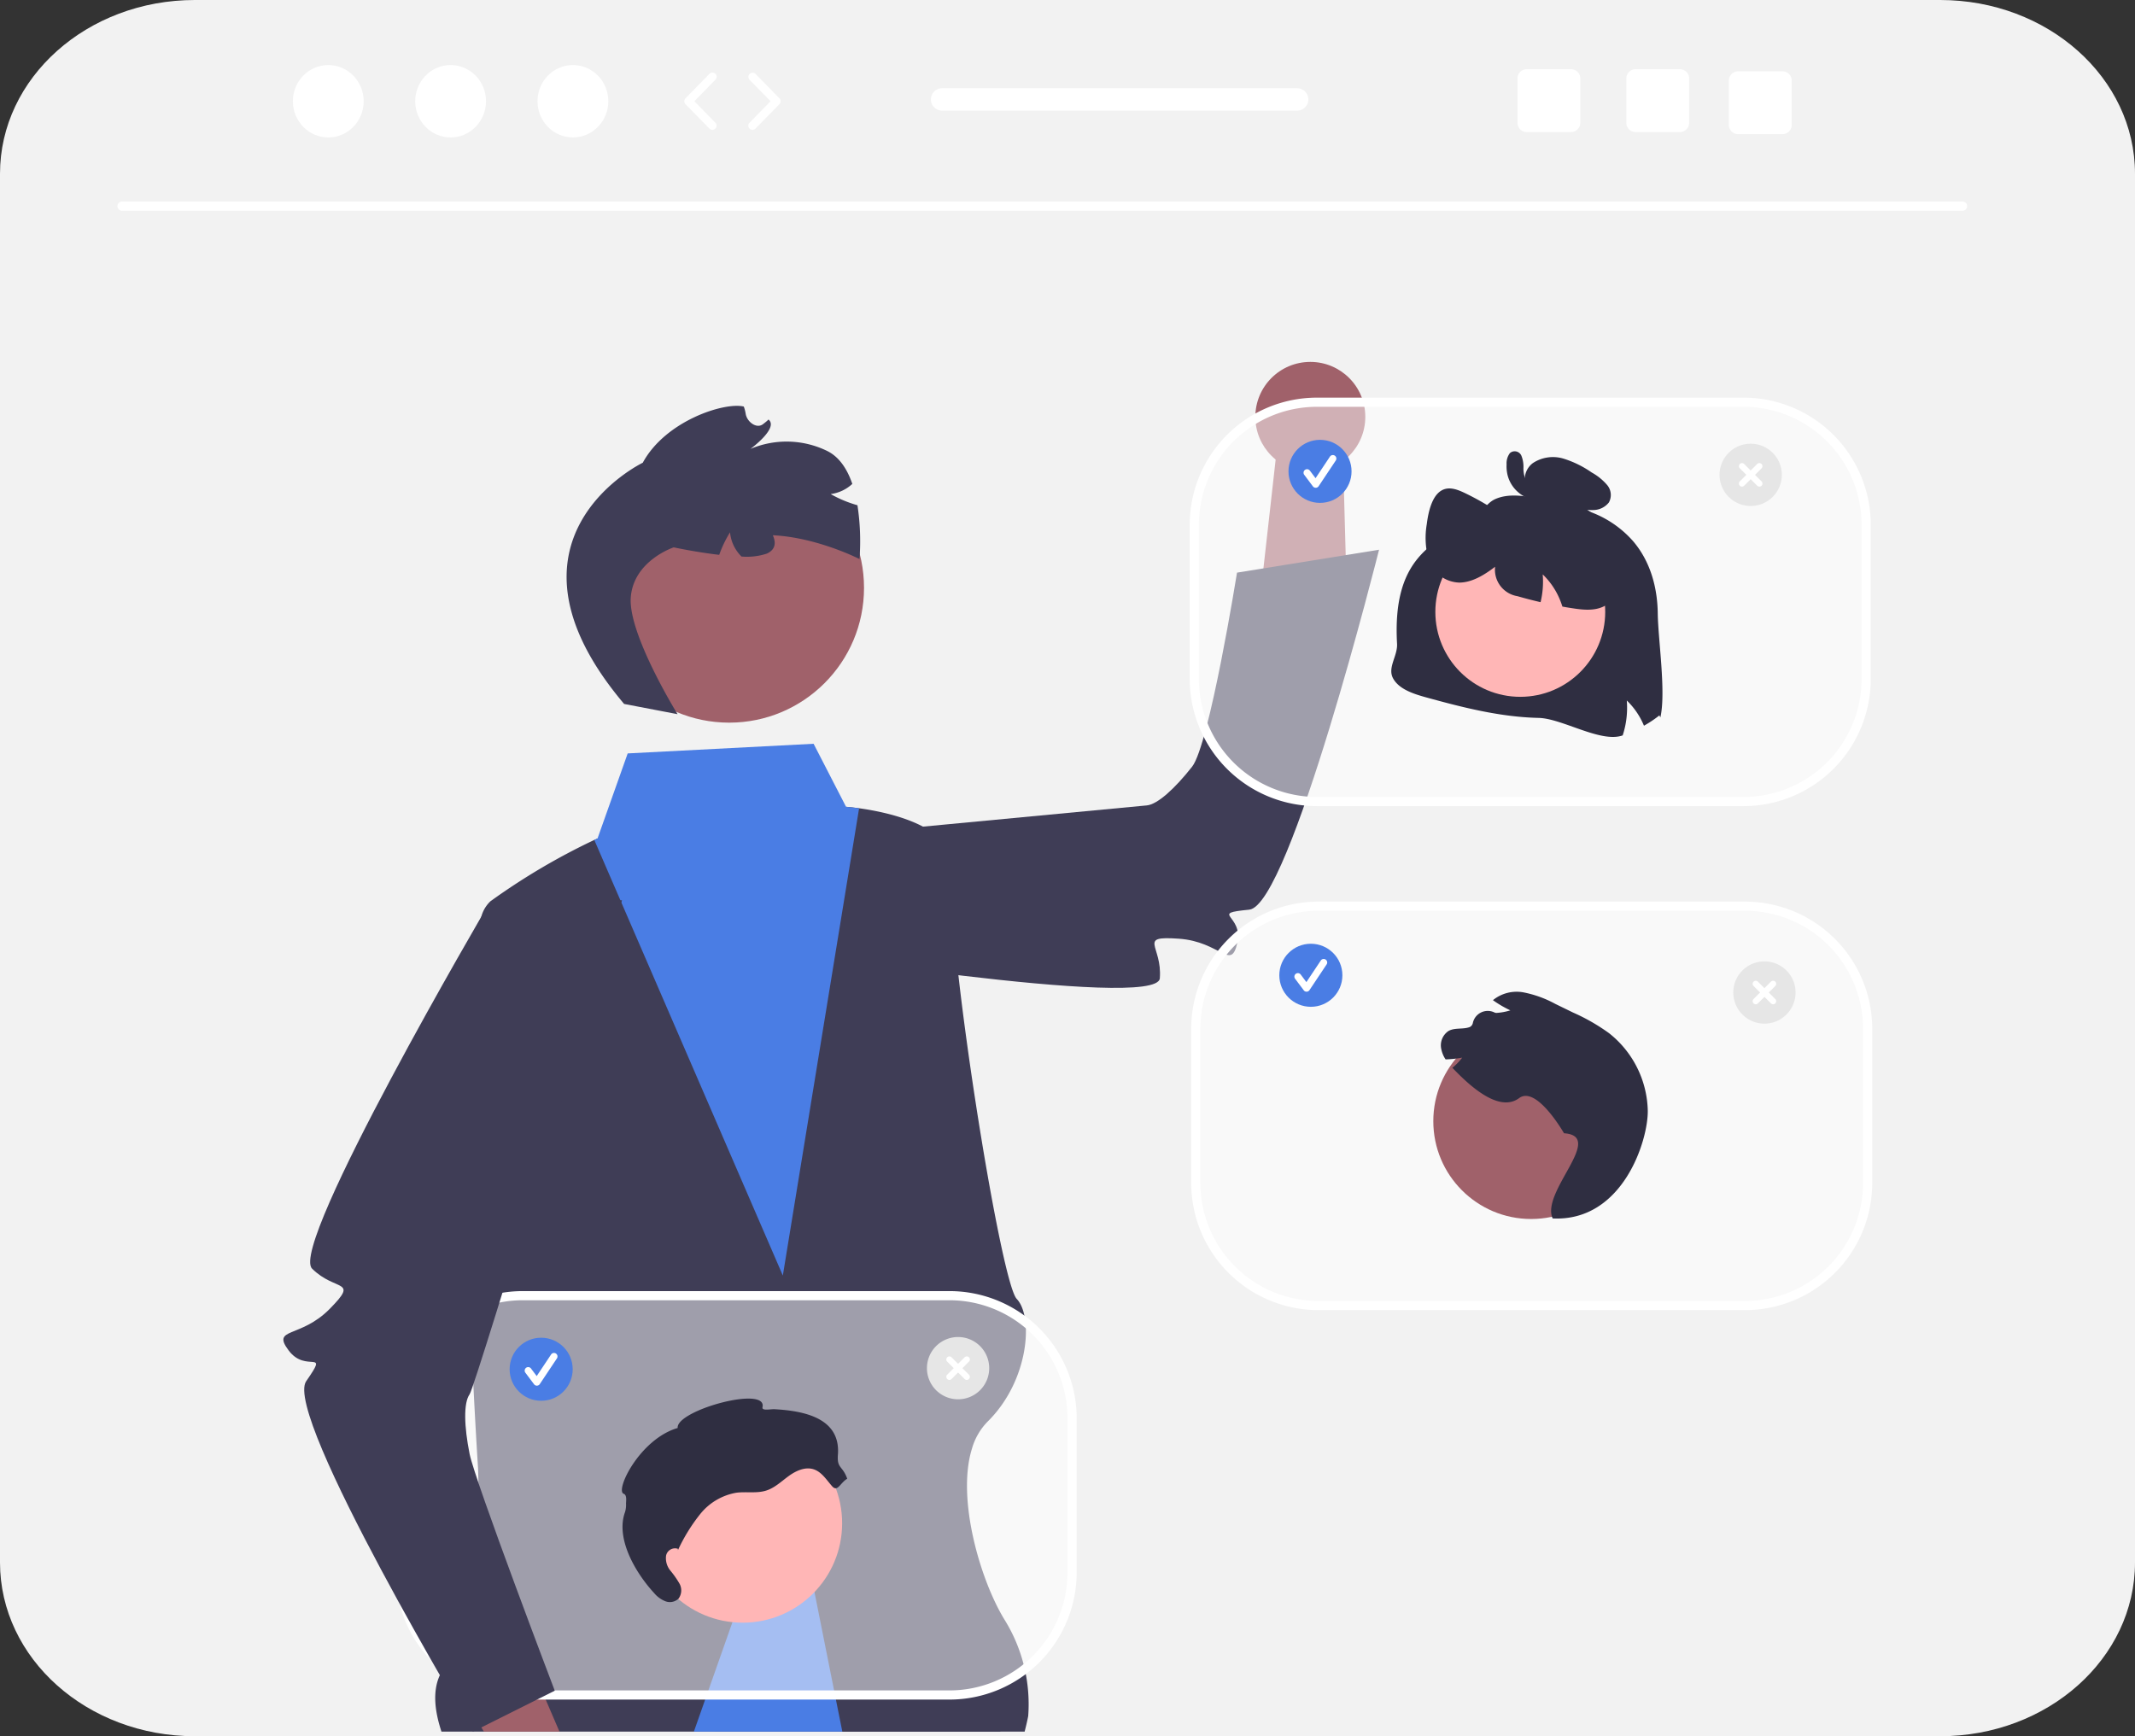 <svg data-name="Layer 1" xmlns="http://www.w3.org/2000/svg" width="466" height="379" viewBox="0 0 466 379" xmlns:xlink="http://www.w3.org/1999/xlink"><rect x="0" y="0" width="466" height="379" fill="#333333" stroke="none"/><path d="M833,298.436V601.564C833,622.518,813.962,639.5,790.472,639.5H409.528C386.038,639.5,367,622.518,367,601.564V298.436C367,277.482,386.038,260.5,409.528,260.5h380.943C813.962,260.5,833,277.482,833,298.436Z" transform="translate(-367 -260.5)" fill="#f2f2f2"/><path d="M522.404,638.5l27.265-5.91,31.592-6.855s1.71,5.233,4.11,12.765Z" transform="translate(-367 -260.5)" fill="#2f2e41"/><path d="M591.422,635.105s-.255,1.366-.779,3.395H463.356c-1.404-4.276-2.03-8.68-.357-12.318a8.786,8.786,0,0,1,1.059-1.787,9.25,9.25,0,0,1,1.047-1.213c2.502-2.476,4.034-7.812,4.953-13.888A161.937,161.937,0,0,0,471.423,584.225c.013-.013.013-.013,0-.013-.026-1.978-.077-3.166-.077-3.166s-.485-7.314-1.034-18.368c.013,0,0-.013,0-.013-1.506-29.831-3.549-86.939,1.749-102.078a7.145,7.145,0,0,1,1.978-3.344,143.826,143.826,0,0,1,22.67-13.39c.46-.204.702-.319.702-.319l17.475-.332,21.7-3.829,15.075-2.757s1.111.077,2.847.319c5.769.791,18.457,3.383,20.244,10.888,0,.013.013.026.013.038a8.055,8.055,0,0,1,.115,3c-1.71,12.509,10.365,89.339,14.041,93.181s2.706,17.883-6.382,26.805a13.895,13.895,0,0,0-3.395,5.884c-3.434,11.041,1.953,29.078,7.225,37.515A34.955,34.955,0,0,1,591.422,635.105Z" transform="translate(-367 -260.5)" fill="#3f3d56"/><polygon points="293.935 128.986 293.569 115.629 293.08 97.717 278.8 97.057 276.801 114.854 274.938 131.392 293.935 128.986" fill="#a0616a"/><path d="M514.67,446.043l20.033,21.499s84.881,13.709,85.449,6.511-5.023-9.283,4.142-8.644,11.367,7.151,12.764.924-6.288-6.38,2.61-7.263S668,380.5,668,380.5l-31,5s-6.026,37.562-9.804,42.362-7.57,8.245-9.901,8.452S514.67,446.043,514.67,446.043Z" transform="translate(-367 -260.5)" fill="#3f3d56"/><circle cx="159.158" cy="128.318" r="29.429" fill="#a0616a"/><path d="M503.225,414.164l11.667,2.234s-10.85-17.513-10.212-25.529c.638-8.016,9.369-10.888,9.369-10.888s4.838,1.047,9.931,1.634a25.608,25.608,0,0,1,2.361-4.914,8.573,8.573,0,0,0,2.502,5.285,13.959,13.959,0,0,0,5.527-.638c2.017-.919,1.978-2.515,1.315-4.008,9.714.472,18.917,5.195,18.917,5.195A52.206,52.206,0,0,0,554.155,370.79c-.281-.077-.562-.166-.843-.255a26.057,26.057,0,0,1-5.004-2.183,8.618,8.618,0,0,0,4.723-2.221c-1.072-3.14-2.783-5.859-5.476-7.186a20.188,20.188,0,0,0-16.76-.447s6.242-4.557,3.944-6.421c-.153.153-.306.294-.472.434-.217.179-.46.37-.689.549-1.417,1.149-3.536-.472-3.817-2.208a5.852,5.852,0,0,0-.128-.651c-.038-.179-.089-.357-.14-.523a4.332,4.332,0,0,0-.153-.434c-4.251-1.021-17.104,3.127-22.044,12.267C507.297,361.51,472.769,378.104,503.225,414.164Z" transform="translate(-367 -260.5)" fill="#3f3d56"/><polygon points="122.115 378 105.623 378 105.061 377.068 97.058 363.895 92.641 356.619 103.057 348.795 107.959 345.119 118.77 370.226 122.115 378" fill="#a0616a"/><path d="M496.715,443.854l41.153,95.083,16.645-102.001c-1.736-.243-2.846-.319-2.846-.319l-7.084-13.76-40.578,2.106L497.417,443.535S497.174,443.65,496.715,443.854Z" transform="translate(-367 -260.5)" fill="#4a7de4"/><polygon points="183.856 378 151.447 378 172.139 319.283 182.669 372.09 183.856 378" fill="#4a7de4"/><rect x="261" y="197.816" width="146.648" height="87.168" rx="26.744" fill="#fff" opacity="0.5"/><path d="M747.903,546.483H654.744A27.776,27.776,0,0,1,627,518.739V485.06a27.776,27.776,0,0,1,27.744-27.744h93.159a27.776,27.776,0,0,1,27.744,27.744v33.68A27.776,27.776,0,0,1,747.903,546.483Zm-93.159-87.168A25.773,25.773,0,0,0,629,485.06v33.68a25.773,25.773,0,0,0,25.744,25.744h93.159a25.773,25.773,0,0,0,25.744-25.744V485.06a25.773,25.773,0,0,0-25.744-25.744Z" transform="translate(-367 -260.5)" fill="#fff"/><circle cx="334.204" cy="244.735" r="21.36" fill="#a0616a"/><path d="M705.888,526.474c-2.623-5.847,11.586-17.979,2.482-18.594,0,0-5.985-10.492-9.785-7.679-4.4,3.257-10.811-2.659-14.578-6.616a12.582,12.582,0,0,0,2.142-2.211,23.659,23.659,0,0,1-3.626.38,6.149,6.149,0,0,1-.929-2.209,3.763,3.763,0,0,1,1.576-3.998c1.38-.769,3.144-.3,4.619-.851a1.267,1.267,0,0,0,.697-.948,3.329,3.329,0,0,1,4.584-2.295,1.197,1.197,0,0,0,.56.156,12.98,12.98,0,0,0,3.029-.559,23.997,23.997,0,0,1-3.18-1.794c-.208-.141-.416-.283-.62-.432a8.205,8.205,0,0,1,6.631-1.706,24.102,24.102,0,0,1,6.969,2.516q1.937.944,3.866,1.884a42.985,42.985,0,0,1,7.874,4.513,22.15,22.15,0,0,1,8.455,16.867C726.77,509.401,721.205,527.226,705.888,526.474Z" transform="translate(-367 -260.5)" fill="#2f2e41"/><rect x="87.352" y="282.832" width="146.648" height="87.168" rx="26.744" fill="#fff" opacity="0.5"/><path d="M574.256,631.5H481.097a27.776,27.776,0,0,1-27.744-27.744V570.076A27.776,27.776,0,0,1,481.097,542.332h93.159A27.776,27.776,0,0,1,602,570.076v33.68A27.776,27.776,0,0,1,574.256,631.5Zm-93.159-87.168a25.773,25.773,0,0,0-25.744,25.744v33.68A25.773,25.773,0,0,0,481.097,629.5h93.159A25.773,25.773,0,0,0,600,603.756V570.076A25.773,25.773,0,0,0,574.256,544.332Z" transform="translate(-367 -260.5)" fill="#fff"/><circle cx="162.107" cy="332.513" r="21.703" fill="#ffb6b6"/><path d="M514.969,598.589a1.99,1.99,0,0,0-2.591,1.521,4.253,4.253,0,0,0,.941,3.234,20.353,20.353,0,0,1,1.985,2.836,3.043,3.043,0,0,1-.189,3.267,2.727,2.727,0,0,1-2.852.602,6.093,6.093,0,0,1-2.474-1.787c-4.149-4.502-8.477-11.974-6.356-17.717a5.609,5.609,0,0,0,.207-1.891c.041-.731.176-1.831-.512-2.08-1.921-.693,3.469-11.92,11.786-14.363-.405-3.833,19.606-9.347,18.513-4.535-.196.864,1.736.394,2.621.442,6.789.367,14.457,2.074,13.839,9.943-.239,3.047,1.021,2.344,2.033,5.229-1.577.94-2.094,3.001-3.309,1.626s-2.254-3.098-3.996-3.676c-1.855-.615-3.868.305-5.45,1.452s-3.034,2.573-4.894,3.174c-2.086.674-4.36.205-6.535.478a12.931,12.931,0,0,0-7.881,4.63,38.439,38.439,0,0,0-4.895,7.935" transform="translate(-367 -260.5)" fill="#2f2e41"/><path d="M502.765,457.008l-29.358,1.276s-43.399,74.034-38.294,79.14,10.322,2.207,3.884,8.762-12.82,4.002-8.99,9.108,8.935-.64,3.829,6.701S470.216,638.5,470.216,638.5l17.87-8.935s-17.39-45.696-18.587-51.686-1.355-11.11,0-13.018S502.765,457.008,502.765,457.008Z" transform="translate(-367 -260.5)" fill="#3f3d56"/><circle cx="286.117" cy="212.893" r="6.883" fill="#4a7de4"/><path d="M652.178,476.976a.765.765,0,0,1-.612-.306l-1.878-2.504a.766.766,0,1,1,1.225-.919l1.229,1.638,3.155-4.733a.766.766,0,0,1,1.274.849l-3.756,5.633a.766.766,0,0,1-.616.341Z" transform="translate(-367 -260.5)" fill="#fff"/><circle cx="118.117" cy="298.893" r="6.883" fill="#4a7de4"/><path d="M484.178,562.976a.765.765,0,0,1-.612-.306l-1.878-2.504a.766.766,0,1,1,1.225-.919l1.229,1.638,3.155-4.733a.766.766,0,0,1,1.274.849l-3.756,5.633a.766.766,0,0,1-.616.341Z" transform="translate(-367 -260.5)" fill="#fff"/><path d="M752.117,483.95a6.796,6.796,0,1,1,6.796-6.796A6.796,6.796,0,0,1,752.117,483.95Z" transform="translate(-367 -260.5)" fill="#e6e6e6"/><path d="M754.487,478.577l-1.422-1.422,1.422-1.422a.67.67,0,1,0-.948-.948l-1.422,1.422-1.422-1.422a.67.67,0,0,0-.948.948l1.422,1.422-1.422,1.422a.67.67,0,1,0,.948.948l1.422-1.422,1.422,1.422a.67.67,0,1,0,.948-.948Z" transform="translate(-367 -260.5)" fill="#fff"/><path d="M576.117,565.951a6.796,6.796,0,1,1,6.796-6.796A6.796,6.796,0,0,1,576.117,565.951Z" transform="translate(-367 -260.5)" fill="#e6e6e6"/><path d="M578.487,560.577l-1.422-1.422,1.422-1.422a.67.67,0,0,0-.948-.948l-1.422,1.422-1.422-1.422a.67.67,0,0,0-.948.948l1.422,1.422-1.422,1.422a.67.67,0,1,0,.948.948l1.422-1.422,1.422,1.422a.67.67,0,0,0,.948-.948Z" transform="translate(-367 -260.5)" fill="#fff"/><circle cx="286" cy="91" r="12" fill="#a0616a"/><rect x="260.676" y="87.799" width="146.648" height="87.168" rx="26.744" fill="#fff" opacity="0.5"/><path d="M747.58,436.468H654.42a27.776,27.776,0,0,1-27.744-27.744V375.043a27.776,27.776,0,0,1,27.744-27.744h93.16a27.776,27.776,0,0,1,27.744,27.744v33.68A27.776,27.776,0,0,1,747.58,436.468Zm-93.16-87.168a25.773,25.773,0,0,0-25.744,25.744v33.68a25.773,25.773,0,0,0,25.744,25.744h93.16a25.773,25.773,0,0,0,25.744-25.744V375.043a25.773,25.773,0,0,0-25.744-25.744Z" transform="translate(-367 -260.5)" fill="#fff"/><path d="M728.834,394.386c.061,5.597,1.843,17.25.566,22.733l-.206-.459a25.154,25.154,0,0,1-3.372,2.256,16.159,16.159,0,0,0-3.747-5.505,19.343,19.343,0,0,1-.895,7.616c-4.779,1.72-13.167-3.701-18.366-3.816-8.365-.191-16.516-2.271-24.506-4.473-2.837-.78-5.956-1.797-7.241-4.152s1.014-4.897.864-7.555c-1.071-18.929,7.945-22.102,16.524-27.16,1.888-1.113,2.814-3.51,4.947-4.443,2.959-1.292,6.484-.673,9.703-.023a4.903,4.903,0,0,1-3.242-3.548,4.424,4.424,0,0,1,1.728-4.282,7.969,7.969,0,0,1,6.683-.956,22.336,22.336,0,0,1,6.132,3.013,12.181,12.181,0,0,1,3.364,2.722,3.373,3.373,0,0,1,.398,3.823,4.37,4.37,0,0,1-3.418,1.659,11.438,11.438,0,0,1-3.013-.313,22.918,22.918,0,0,1,11.676,7.065C727.243,383.046,728.765,388.789,728.834,394.386Z" transform="translate(-367 -260.5)" fill="#2f2e41"/><circle cx="331.827" cy="133.572" r="18.538" fill="#ffb6b6"/><path d="M719.054,391.274c-2.179,2.638-5.421,2.5-8.304,2.08-.91-.13-1.82-.275-2.73-.444-.161-.512-.344-1.025-.551-1.522a16.159,16.159,0,0,0-3.747-5.505,19.042,19.042,0,0,1-.466,6.064q-2.535-.585-5.047-1.307a5.853,5.853,0,0,1-4.878-6.423c-2.409,1.835-5.031,3.426-7.784,3.456a7.264,7.264,0,0,1-6.805-5.299,17.491,17.491,0,0,1-.329-7.417c.367-2.944,1.193-6.178,3.181-7.363,1.598-.963,3.441-.275,5.085.505a58.575,58.575,0,0,1,10.246,6.285l.038.803c.826-3.953,3.556-7.004,6.53-7.31,2.003-.199,3.961.726,5.849,1.659a27.586,27.586,0,0,1,6.813,4.29,15.183,15.183,0,0,1,4.603,7.929C721.471,385.065,720.935,388.995,719.054,391.274Z" transform="translate(-367 -260.5)" fill="#2f2e41"/><path d="M700.704,365.547c.19.016-.277-.091-.125-.027a1.512,1.512,0,0,1-.214-.12c-.012-.007-.162-.129-.064-.044a1.488,1.488,0,0,1-.492-.686,6.164,6.164,0,0,1-.29-2.042,6.459,6.459,0,0,0-.455-2.663,1.59,1.59,0,0,0-2.504-.558,3.702,3.702,0,0,0-.72,2.474,7.969,7.969,0,0,0,.269,2.541,7.289,7.289,0,0,0,2.231,3.504,7.624,7.624,0,0,0,4.416,1.864,1.158,1.158,0,0,0,.811-1.958l-2.052-1.948a1.147,1.147,0,0,0-1.622,1.622l2.052,1.948.811-1.958a4.562,4.562,0,0,1-.996-.204,3.84,3.84,0,0,1-.995-.436,4.759,4.759,0,0,1-.848-.593,6.557,6.557,0,0,1-.476-.463q-.082-.089-.161-.18c.004.004-.216-.271-.122-.145a6.469,6.469,0,0,1-.617-1.033,2.612,2.612,0,0,1-.151-.399,6.067,6.067,0,0,1-.178-.686,5.958,5.958,0,0,1-.078-1.477,6.047,6.047,0,0,1,.063-.625,2.484,2.484,0,0,0,.064-.333c.004-.278-.038.149-.183.214l-.579.157a.63.63,0,0,1-.472-.276q-.036-.144.02.051a3.743,3.743,0,0,1,.101.464,10.827,10.827,0,0,1,.077,1.096,10.902,10.902,0,0,0,.269,2.307,3.693,3.693,0,0,0,3.209,2.908,1.156,1.156,0,0,0,1.147-1.147A1.17,1.17,0,0,0,700.704,365.547Z" transform="translate(-367 -260.5)" fill="#2f2e41"/><circle cx="288.117" cy="102.893" r="6.883" fill="#4a7de4"/><path d="M654.178,366.976a.765.765,0,0,1-.612-.306l-1.878-2.504a.766.766,0,1,1,1.225-.919l1.229,1.638,3.155-4.733a.766.766,0,0,1,1.274.849l-3.756,5.633a.766.766,0,0,1-.616.341Z" transform="translate(-367 -260.5)" fill="#fff"/><path d="M749.117,370.95a6.796,6.796,0,1,1,6.796-6.796A6.796,6.796,0,0,1,749.117,370.95Z" transform="translate(-367 -260.5)" fill="#e6e6e6"/><path d="M751.487,365.577l-1.422-1.422,1.422-1.422a.67.67,0,1,0-.948-.948l-1.422,1.422-1.422-1.422a.67.67,0,0,0-.948.948l1.422,1.422-1.422,1.422a.67.67,0,1,0,.948.948l1.422-1.422,1.422,1.422a.67.67,0,1,0,.948-.948Z" transform="translate(-367 -260.5)" fill="#fff"/><path d="M795.365,306.5H393.635a1,1,0,0,1,0-2H795.365a1,1,0,0,1,0,2Z" transform="translate(-367 -260.5)" fill="#fff"/><ellipse cx="71.654" cy="22.1" rx="7.728" ry="7.9" fill="#fff"/><ellipse cx="98.351" cy="22.1" rx="7.728" ry="7.9" fill="#fff"/><ellipse cx="125.048" cy="22.1" rx="7.728" ry="7.9" fill="#fff"/><path d="M522.489,288.844a.911.911,0,0,1-.653-.275l-5.214-5.33a.913.913,0,0,1,0-1.278l5.214-5.33a.914.914,0,1,1,1.306,1.278l-4.589,4.691,4.589,4.691a.914.914,0,0,1-.653,1.553Z" transform="translate(-367 -260.5)" fill="#fff"/><path d="M531.251,288.844a.914.914,0,0,1-.653-1.553l4.589-4.691-4.589-4.691a.914.914,0,0,1,1.306-1.278l5.214,5.33a.913.913,0,0,1,0,1.278l-5.214,5.33A.911.911,0,0,1,531.251,288.844Z" transform="translate(-367 -260.5)" fill="#fff"/><path d="M733.674,275.614h-9.696a2.001,2.001,0,0,0-2.001,2.001v9.705a2.001,2.001,0,0,0,2.001,2.001h9.696a2.009,2.009,0,0,0,2.01-2.001v-9.705A2.009,2.009,0,0,0,733.674,275.614Z" transform="translate(-367 -260.5)" fill="#fff"/><path d="M709.914,275.614h-9.696a2.001,2.001,0,0,0-2.001,2.001v9.705a2.001,2.001,0,0,0,2.001,2.001h9.696a2.009,2.009,0,0,0,2.01-2.001v-9.705A2.009,2.009,0,0,0,709.914,275.614Z" transform="translate(-367 -260.5)" fill="#fff"/><path d="M756.063,276.071h-9.696a2.001,2.001,0,0,0-2.001,2.001v9.705a2.001,2.001,0,0,0,2.001,2.001h9.696a2.009,2.009,0,0,0,2.01-2.001v-9.705A2.009,2.009,0,0,0,756.063,276.071Z" transform="translate(-367 -260.5)" fill="#fff"/><path d="M650.13,279.763H572.628a2.44,2.44,0,1,0,0,4.88h77.502a2.44,2.44,0,0,0,0-4.88Z" transform="translate(-367 -260.5)" fill="#fff"/></svg>